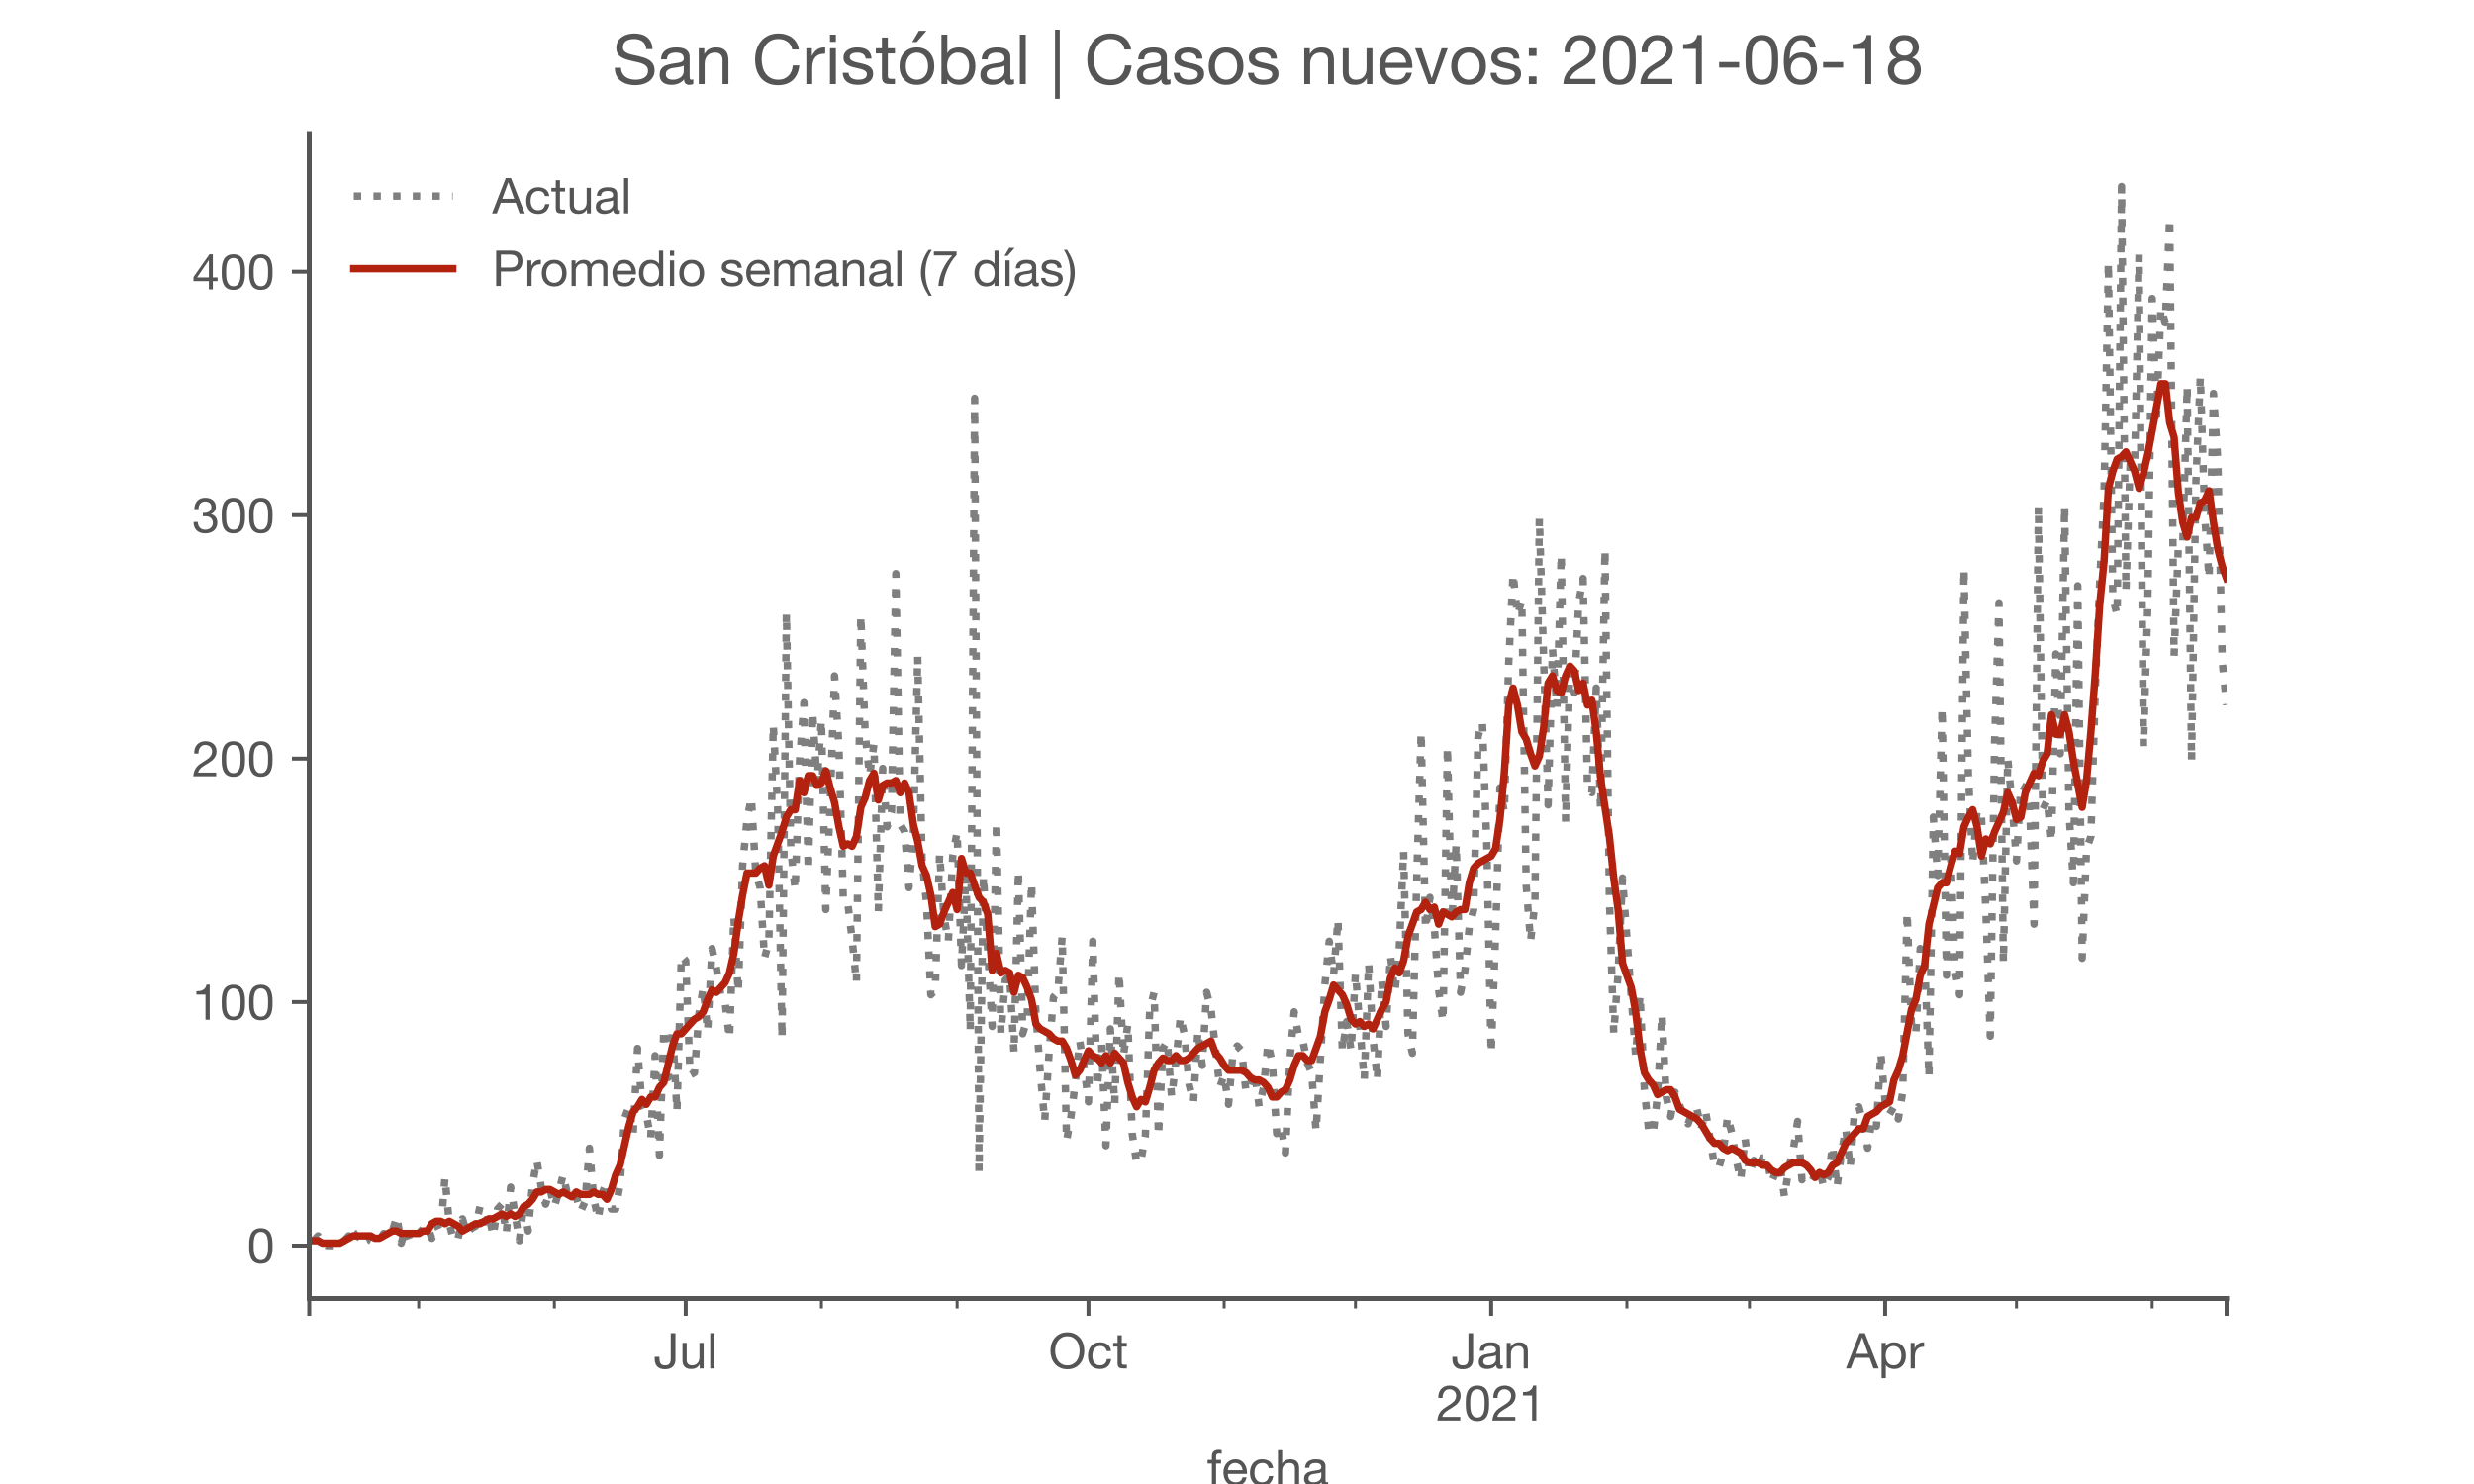 <?xml version="1.0" encoding="utf-8" standalone="no"?>
<!DOCTYPE svg PUBLIC "-//W3C//DTD SVG 1.1//EN"
  "http://www.w3.org/Graphics/SVG/1.1/DTD/svg11.dtd">
<!-- Created with matplotlib (https://matplotlib.org/) -->
<svg height="300pt" version="1.1" viewBox="0 0 500 300" width="500pt" xmlns="http://www.w3.org/2000/svg" xmlns:xlink="http://www.w3.org/1999/xlink">
 <defs>
  <style type="text/css">*{stroke-linecap:butt;stroke-linejoin:round;}</style>
 </defs>
 <g id="figure_1">
  <g id="patch_1">
   <path d="M 0 300 
L 500 300 
L 500 0 
L 0 0 
z
" style="fill:#ffffff;"/>
  </g>
  <g id="axes_1">
   <g id="patch_2">
    <path d="M 62.5 262.5 
L 450 262.5 
L 450 27 
L 62.5 27 
z
" style="fill:#ffffff;"/>
   </g>
   <g id="matplotlib.axis_1">
    <g id="xtick_1">
     <g id="line2d_1">
      <defs>
       <path d="M 0 0 
L 0 3.5 
" id="maa98dbeb9a" style="stroke:#555555;stroke-width:0.8;"/>
      </defs>
      <g>
       <use style="fill:#555555;stroke:#555555;stroke-width:0.8;" x="62.5" xlink:href="#maa98dbeb9a" y="262.5"/>
      </g>
     </g>
    </g>
    <g id="xtick_2">
     <g id="line2d_2">
      <g>
       <use style="fill:#555555;stroke:#555555;stroke-width:0.8;" x="138.584" xlink:href="#maa98dbeb9a" y="262.5"/>
      </g>
     </g>
     <g id="text_1">
      <!-- Jul -->
      <g style="fill:#555555;" transform="translate(132.099 276.641)scale(0.1 -0.1)">
       <defs>
        <path d="M 44.094 17.797 
L 44.094 71.406 
L 34.594 71.406 
L 34.594 19.203 
Q 34.594 13.297 32.141 9.797 
Q 29.703 6.297 23.203 6.297 
Q 19.703 6.297 17.453 7.344 
Q 15.203 8.406 13.953 10.297 
Q 12.703 12.203 12.203 14.797 
Q 11.703 17.406 11.703 20.5 
L 11.703 23.5 
L 2.203 23.5 
L 2.203 19.094 
Q 2.203 8.906 7.594 3.656 
Q 13 -1.594 23 -1.594 
Q 29 -1.594 33.047 0.047 
Q 37.094 1.703 39.547 4.453 
Q 42 7.203 43.047 10.703 
Q 44.094 14.203 44.094 17.797 
z
" id="HelveticaNeue-74"/>
        <path d="M 49.203 0 
L 49.203 51.703 
L 40.703 51.703 
L 40.703 22.5 
Q 40.703 19 39.75 16.047 
Q 38.797 13.094 36.891 10.891 
Q 35 8.703 32.141 7.5 
Q 29.297 6.297 25.406 6.297 
Q 20.5 6.297 17.703 9.094 
Q 14.906 11.906 14.906 16.703 
L 14.906 51.703 
L 6.406 51.703 
L 6.406 17.703 
Q 6.406 13.5 7.25 10.047 
Q 8.094 6.594 10.188 4.094 
Q 12.297 1.594 15.688 0.25 
Q 19.094 -1.094 24.203 -1.094 
Q 29.906 -1.094 34.094 1.156 
Q 38.297 3.406 41 8.203 
L 41.203 8.203 
L 41.203 0 
z
" id="HelveticaNeue-117"/>
        <path d="M 6.906 71.406 
L 6.906 0 
L 15.406 0 
L 15.406 71.406 
z
" id="HelveticaNeue-108"/>
       </defs>
       <use xlink:href="#HelveticaNeue-74"/>
       <use x="51.9" xlink:href="#HelveticaNeue-117"/>
       <use x="107.5" xlink:href="#HelveticaNeue-108"/>
      </g>
     </g>
    </g>
    <g id="xtick_3">
     <g id="line2d_3">
      <g>
       <use style="fill:#555555;stroke:#555555;stroke-width:0.8;" x="219.977" xlink:href="#maa98dbeb9a" y="262.5"/>
      </g>
     </g>
     <g id="text_2">
      <!-- Oct -->
      <g style="fill:#555555;" transform="translate(211.917 276.641)scale(0.1 -0.1)">
       <defs>
        <path d="M 13.297 35.703 
Q 13.297 41.094 14.688 46.344 
Q 16.094 51.594 19.094 55.797 
Q 22.094 60 26.797 62.547 
Q 31.5 65.094 38 65.094 
Q 44.5 65.094 49.203 62.547 
Q 53.906 60 56.906 55.797 
Q 59.906 51.594 61.297 46.344 
Q 62.703 41.094 62.703 35.703 
Q 62.703 30.297 61.297 25.047 
Q 59.906 19.797 56.906 15.594 
Q 53.906 11.406 49.203 8.844 
Q 44.5 6.297 38 6.297 
Q 31.5 6.297 26.797 8.844 
Q 22.094 11.406 19.094 15.594 
Q 16.094 19.797 14.688 25.047 
Q 13.297 30.297 13.297 35.703 
z
M 3.797 35.703 
Q 3.797 28.406 5.938 21.656 
Q 8.094 14.906 12.391 9.703 
Q 16.703 4.5 23.094 1.453 
Q 29.5 -1.594 38 -1.594 
Q 46.5 -1.594 52.891 1.453 
Q 59.297 4.5 63.594 9.703 
Q 67.906 14.906 70.047 21.656 
Q 72.203 28.406 72.203 35.703 
Q 72.203 43 70.047 49.75 
Q 67.906 56.5 63.594 61.703 
Q 59.297 66.906 52.891 70 
Q 46.5 73.094 38 73.094 
Q 29.5 73.094 23.094 70 
Q 16.703 66.906 12.391 61.703 
Q 8.094 56.5 5.938 49.75 
Q 3.797 43 3.797 35.703 
z
" id="HelveticaNeue-79"/>
        <path d="M 41.5 35.094 
L 50.297 35.094 
Q 49.797 39.703 47.891 43.047 
Q 46 46.406 43.047 48.594 
Q 40.094 50.797 36.25 51.844 
Q 32.406 52.906 28 52.906 
Q 21.906 52.906 17.297 50.75 
Q 12.703 48.594 9.641 44.844 
Q 6.594 41.094 5.094 36.047 
Q 3.594 31 3.594 25.203 
Q 3.594 19.406 5.141 14.547 
Q 6.703 9.703 9.75 6.203 
Q 12.797 2.703 17.344 0.797 
Q 21.906 -1.094 27.797 -1.094 
Q 37.703 -1.094 43.453 4.094 
Q 49.203 9.297 50.594 18.906 
L 41.906 18.906 
Q 41.094 12.906 37.547 9.594 
Q 34 6.297 27.703 6.297 
Q 23.703 6.297 20.797 7.891 
Q 17.906 9.5 16.094 12.141 
Q 14.297 14.797 13.438 18.188 
Q 12.594 21.594 12.594 25.203 
Q 12.594 29.094 13.391 32.75 
Q 14.203 36.406 16.047 39.203 
Q 17.906 42 21 43.703 
Q 24.094 45.406 28.703 45.406 
Q 34.094 45.406 37.297 42.703 
Q 40.5 40 41.5 35.094 
z
" id="HelveticaNeue-99"/>
        <path d="M 18.203 51.703 
L 18.203 67.203 
L 9.703 67.203 
L 9.703 51.703 
L 0.906 51.703 
L 0.906 44.203 
L 9.703 44.203 
L 9.703 11.297 
Q 9.703 7.703 10.391 5.5 
Q 11.094 3.297 12.547 2.094 
Q 14 0.906 16.344 0.453 
Q 18.703 0 22 0 
L 28.5 0 
L 28.5 7.5 
L 24.594 7.5 
Q 22.594 7.5 21.344 7.641 
Q 20.094 7.797 19.391 8.297 
Q 18.703 8.797 18.453 9.688 
Q 18.203 10.594 18.203 12.094 
L 18.203 44.203 
L 28.5 44.203 
L 28.5 51.703 
z
" id="HelveticaNeue-116"/>
       </defs>
       <use xlink:href="#HelveticaNeue-79"/>
       <use x="76" xlink:href="#HelveticaNeue-99"/>
       <use x="129.7" xlink:href="#HelveticaNeue-116"/>
      </g>
     </g>
    </g>
    <g id="xtick_4">
     <g id="line2d_4">
      <g>
       <use style="fill:#555555;stroke:#555555;stroke-width:0.8;" x="301.37" xlink:href="#maa98dbeb9a" y="262.5"/>
      </g>
     </g>
     <g id="text_3">
      <!-- Jan -->
      <g style="fill:#555555;" transform="translate(293.31 276.641)scale(0.1 -0.1)">
       <defs>
        <path d="M 52.203 0.203 
Q 50 -1.094 46.094 -1.094 
Q 42.797 -1.094 40.844 0.75 
Q 38.906 2.594 38.906 6.797 
Q 35.406 2.594 30.75 0.75 
Q 26.094 -1.094 20.703 -1.094 
Q 17.203 -1.094 14.047 -0.297 
Q 10.906 0.5 8.594 2.203 
Q 6.297 3.906 4.938 6.656 
Q 3.594 9.406 3.594 13.297 
Q 3.594 17.703 5.094 20.5 
Q 6.594 23.297 9.047 25.047 
Q 11.5 26.797 14.641 27.688 
Q 17.797 28.594 21.094 29.203 
Q 24.594 29.906 27.75 30.25 
Q 30.906 30.594 33.297 31.25 
Q 35.703 31.906 37.094 33.156 
Q 38.5 34.406 38.5 36.797 
Q 38.5 39.594 37.453 41.297 
Q 36.406 43 34.75 43.891 
Q 33.094 44.797 31.047 45.094 
Q 29 45.406 27 45.406 
Q 21.594 45.406 18 43.344 
Q 14.406 41.297 14.094 35.594 
L 5.594 35.594 
Q 5.797 40.406 7.594 43.703 
Q 9.406 47 12.406 49.047 
Q 15.406 51.094 19.25 52 
Q 23.094 52.906 27.5 52.906 
Q 31 52.906 34.453 52.406 
Q 37.906 51.906 40.703 50.344 
Q 43.5 48.797 45.203 46 
Q 46.906 43.203 46.906 38.703 
L 46.906 12.094 
Q 46.906 9.094 47.25 7.688 
Q 47.594 6.297 49.594 6.297 
Q 50.703 6.297 52.203 6.797 
z
M 38.406 26.703 
Q 36.797 25.5 34.188 24.953 
Q 31.594 24.406 28.75 24.047 
Q 25.906 23.703 23 23.25 
Q 20.094 22.797 17.797 21.797 
Q 15.5 20.797 14.047 18.938 
Q 12.594 17.094 12.594 13.906 
Q 12.594 11.797 13.438 10.344 
Q 14.297 8.906 15.641 8 
Q 17 7.094 18.797 6.688 
Q 20.594 6.297 22.594 6.297 
Q 26.797 6.297 29.797 7.438 
Q 32.797 8.594 34.688 10.344 
Q 36.594 12.094 37.5 14.141 
Q 38.406 16.203 38.406 18 
z
" id="HelveticaNeue-97"/>
        <path d="M 6.406 51.703 
L 6.406 0 
L 14.906 0 
L 14.906 29.203 
Q 14.906 32.703 15.844 35.641 
Q 16.797 38.594 18.688 40.797 
Q 20.594 43 23.438 44.203 
Q 26.297 45.406 30.203 45.406 
Q 35.094 45.406 37.891 42.594 
Q 40.703 39.797 40.703 35 
L 40.703 0 
L 49.203 0 
L 49.203 34 
Q 49.203 38.203 48.344 41.641 
Q 47.5 45.094 45.391 47.594 
Q 43.297 50.094 39.891 51.5 
Q 36.5 52.906 31.406 52.906 
Q 19.906 52.906 14.594 43.5 
L 14.406 43.5 
L 14.406 51.703 
z
" id="HelveticaNeue-110"/>
       </defs>
       <use xlink:href="#HelveticaNeue-74"/>
       <use x="51.9" xlink:href="#HelveticaNeue-97"/>
       <use x="105.6" xlink:href="#HelveticaNeue-110"/>
      </g>
      <!-- 2021 -->
      <g style="fill:#555555;" transform="translate(290.251 287.18)scale(0.1 -0.1)">
       <defs>
        <path d="M 4.406 45.797 
L 12.906 45.797 
Q 12.797 49 13.547 52.141 
Q 14.297 55.297 16 57.797 
Q 17.703 60.297 20.344 61.844 
Q 23 63.406 26.703 63.406 
Q 29.5 63.406 32 62.5 
Q 34.5 61.594 36.344 59.891 
Q 38.203 58.203 39.297 55.844 
Q 40.406 53.5 40.406 50.594 
Q 40.406 46.906 39.25 44.094 
Q 38.094 41.297 35.844 38.891 
Q 33.594 36.5 30.188 34.141 
Q 26.797 31.797 22.297 29 
Q 18.594 26.797 15.188 24.297 
Q 11.797 21.797 9.094 18.5 
Q 6.406 15.203 4.656 10.75 
Q 2.906 6.297 2.406 0 
L 48.703 0 
L 48.703 7.5 
L 12.297 7.5 
Q 12.906 10.797 14.844 13.344 
Q 16.797 15.906 19.547 18.094 
Q 22.297 20.297 25.594 22.25 
Q 28.906 24.203 32.203 26.203 
Q 35.5 28.297 38.594 30.594 
Q 41.703 32.906 44.094 35.75 
Q 46.5 38.594 47.953 42.188 
Q 49.406 45.797 49.406 50.5 
Q 49.406 55.5 47.656 59.297 
Q 45.906 63.094 42.906 65.641 
Q 39.906 68.203 35.844 69.547 
Q 31.797 70.906 27.203 70.906 
Q 21.594 70.906 17.188 69 
Q 12.797 67.094 9.844 63.75 
Q 6.906 60.406 5.5 55.797 
Q 4.094 51.203 4.406 45.797 
z
" id="HelveticaNeue-50"/>
        <path d="M 13.203 34.906 
Q 13.203 37.5 13.25 40.641 
Q 13.297 43.797 13.75 46.938 
Q 14.203 50.094 15.047 53.094 
Q 15.906 56.094 17.547 58.344 
Q 19.203 60.594 21.703 62 
Q 24.203 63.406 27.797 63.406 
Q 31.406 63.406 33.906 62 
Q 36.406 60.594 38.047 58.344 
Q 39.703 56.094 40.547 53.094 
Q 41.406 50.094 41.844 46.938 
Q 42.297 43.797 42.344 40.641 
Q 42.406 37.5 42.406 34.906 
Q 42.406 30.906 42.156 25.953 
Q 41.906 21 40.547 16.641 
Q 39.203 12.297 36.203 9.297 
Q 33.203 6.297 27.797 6.297 
Q 22.406 6.297 19.406 9.297 
Q 16.406 12.297 15.047 16.641 
Q 13.703 21 13.453 25.953 
Q 13.203 30.906 13.203 34.906 
z
M 4.203 34.797 
Q 4.203 30.906 4.391 26.703 
Q 4.594 22.5 5.391 18.5 
Q 6.203 14.5 7.703 10.953 
Q 9.203 7.406 11.797 4.703 
Q 14.406 2 18.344 0.453 
Q 22.297 -1.094 27.797 -1.094 
Q 33.406 -1.094 37.297 0.453 
Q 41.203 2 43.797 4.703 
Q 46.406 7.406 47.906 10.953 
Q 49.406 14.5 50.203 18.5 
Q 51 22.5 51.203 26.703 
Q 51.406 30.906 51.406 34.797 
Q 51.406 38.703 51.203 42.891 
Q 51 47.094 50.203 51.094 
Q 49.406 55.094 47.906 58.688 
Q 46.406 62.297 43.797 65 
Q 41.203 67.703 37.25 69.297 
Q 33.297 70.906 27.797 70.906 
Q 22.297 70.906 18.344 69.297 
Q 14.406 67.703 11.797 65 
Q 9.203 62.297 7.703 58.688 
Q 6.203 55.094 5.391 51.094 
Q 4.594 47.094 4.391 42.891 
Q 4.203 38.703 4.203 34.797 
z
" id="HelveticaNeue-48"/>
        <path d="M 35.594 0 
L 35.594 70.906 
L 29.094 70.906 
Q 28.406 66.906 26.5 64.297 
Q 24.594 61.703 21.844 60.203 
Q 19.094 58.703 15.688 58.141 
Q 12.297 57.594 8.703 57.594 
L 8.703 50.797 
L 27.094 50.797 
L 27.094 0 
z
" id="HelveticaNeue-49"/>
       </defs>
       <use xlink:href="#HelveticaNeue-50"/>
       <use x="55.6" xlink:href="#HelveticaNeue-48"/>
       <use x="111.2" xlink:href="#HelveticaNeue-50"/>
       <use x="166.8" xlink:href="#HelveticaNeue-49"/>
      </g>
     </g>
    </g>
    <g id="xtick_5">
     <g id="line2d_5">
      <g>
       <use style="fill:#555555;stroke:#555555;stroke-width:0.8;" x="380.993" xlink:href="#maa98dbeb9a" y="262.5"/>
      </g>
     </g>
     <g id="text_4">
      <!-- Apr -->
      <g style="fill:#555555;" transform="translate(373.124 276.641)scale(0.1 -0.1)">
       <defs>
        <path d="M 20.094 29.5 
L 32.203 62.797 
L 32.406 62.797 
L 44.297 29.5 
z
M 27.203 71.406 
L -0.594 0 
L 9.094 0 
L 17.094 21.5 
L 47.297 21.5 
L 55.094 0 
L 65.594 0 
L 37.703 71.406 
z
" id="HelveticaNeue-65"/>
        <path d="M 6.703 51.703 
L 6.703 -19.703 
L 15.203 -19.703 
L 15.203 6.906 
L 15.406 6.906 
Q 16.797 4.594 18.844 3.047 
Q 20.906 1.5 23.203 0.594 
Q 25.5 -0.297 27.844 -0.688 
Q 30.203 -1.094 32.094 -1.094 
Q 38 -1.094 42.453 1 
Q 46.906 3.094 49.844 6.75 
Q 52.797 10.406 54.25 15.297 
Q 55.703 20.203 55.703 25.703 
Q 55.703 31.203 54.203 36.094 
Q 52.703 41 49.75 44.75 
Q 46.797 48.5 42.344 50.703 
Q 37.906 52.906 31.906 52.906 
Q 26.5 52.906 22 50.953 
Q 17.5 49 15.406 44.703 
L 15.203 44.703 
L 15.203 51.703 
z
M 46.703 26.297 
Q 46.703 22.5 45.891 18.891 
Q 45.094 15.297 43.297 12.5 
Q 41.5 9.703 38.547 8 
Q 35.594 6.297 31.203 6.297 
Q 26.797 6.297 23.688 7.938 
Q 20.594 9.594 18.641 12.297 
Q 16.703 15 15.797 18.547 
Q 14.906 22.094 14.906 25.906 
Q 14.906 29.5 15.75 33 
Q 16.594 36.5 18.5 39.25 
Q 20.406 42 23.406 43.703 
Q 26.406 45.406 30.703 45.406 
Q 34.797 45.406 37.844 43.797 
Q 40.906 42.203 42.844 39.5 
Q 44.797 36.797 45.75 33.344 
Q 46.703 29.906 46.703 26.297 
z
" id="HelveticaNeue-112"/>
        <path d="M 6.094 51.703 
L 6.094 0 
L 14.594 0 
L 14.594 23 
Q 14.594 28 15.594 31.844 
Q 16.594 35.703 18.797 38.391 
Q 21 41.094 24.594 42.5 
Q 28.203 43.906 33.297 43.906 
L 33.297 52.906 
Q 26.406 53.094 21.906 50.094 
Q 17.406 47.094 14.297 40.797 
L 14.094 40.797 
L 14.094 51.703 
z
" id="HelveticaNeue-114"/>
       </defs>
       <use xlink:href="#HelveticaNeue-65"/>
       <use x="64.8" xlink:href="#HelveticaNeue-112"/>
       <use x="124.1" xlink:href="#HelveticaNeue-114"/>
      </g>
     </g>
    </g>
    <g id="xtick_6">
     <g id="line2d_6">
      <g>
       <use style="fill:#555555;stroke:#555555;stroke-width:0.8;" x="450" xlink:href="#maa98dbeb9a" y="262.5"/>
      </g>
     </g>
    </g>
    <g id="xtick_7">
     <g id="line2d_7">
      <defs>
       <path d="M 0 0 
L 0 2 
" id="mc200c87b10" style="stroke:#555555;stroke-width:0.6;"/>
      </defs>
      <g>
       <use style="fill:#555555;stroke:#555555;stroke-width:0.6;" x="84.618" xlink:href="#mc200c87b10" y="262.5"/>
      </g>
     </g>
    </g>
    <g id="xtick_8">
     <g id="line2d_8">
      <g>
       <use style="fill:#555555;stroke:#555555;stroke-width:0.6;" x="112.043" xlink:href="#mc200c87b10" y="262.5"/>
      </g>
     </g>
    </g>
    <g id="xtick_9">
     <g id="line2d_9">
      <g>
       <use style="fill:#555555;stroke:#555555;stroke-width:0.6;" x="166.01" xlink:href="#mc200c87b10" y="262.5"/>
      </g>
     </g>
    </g>
    <g id="xtick_10">
     <g id="line2d_10">
      <g>
       <use style="fill:#555555;stroke:#555555;stroke-width:0.6;" x="193.436" xlink:href="#mc200c87b10" y="262.5"/>
      </g>
     </g>
    </g>
    <g id="xtick_11">
     <g id="line2d_11">
      <g>
       <use style="fill:#555555;stroke:#555555;stroke-width:0.6;" x="247.403" xlink:href="#mc200c87b10" y="262.5"/>
      </g>
     </g>
    </g>
    <g id="xtick_12">
     <g id="line2d_12">
      <g>
       <use style="fill:#555555;stroke:#555555;stroke-width:0.6;" x="273.944" xlink:href="#mc200c87b10" y="262.5"/>
      </g>
     </g>
    </g>
    <g id="xtick_13">
     <g id="line2d_13">
      <g>
       <use style="fill:#555555;stroke:#555555;stroke-width:0.6;" x="328.796" xlink:href="#mc200c87b10" y="262.5"/>
      </g>
     </g>
    </g>
    <g id="xtick_14">
     <g id="line2d_14">
      <g>
       <use style="fill:#555555;stroke:#555555;stroke-width:0.6;" x="353.567" xlink:href="#mc200c87b10" y="262.5"/>
      </g>
     </g>
    </g>
    <g id="xtick_15">
     <g id="line2d_15">
      <g>
       <use style="fill:#555555;stroke:#555555;stroke-width:0.6;" x="407.534" xlink:href="#mc200c87b10" y="262.5"/>
      </g>
     </g>
    </g>
    <g id="xtick_16">
     <g id="line2d_16">
      <g>
       <use style="fill:#555555;stroke:#555555;stroke-width:0.6;" x="434.96" xlink:href="#mc200c87b10" y="262.5"/>
      </g>
     </g>
    </g>
    <g id="text_5">
     <!-- fecha -->
     <g style="fill:#555555;" transform="translate(243.935 300.291)scale(0.1 -0.1)">
      <defs>
       <path d="M 9.906 44.203 
L 9.906 0 
L 18.406 0 
L 18.406 44.203 
L 28.406 44.203 
L 28.406 51.703 
L 18.406 51.703 
L 18.406 58.906 
Q 18.406 62.297 20.094 63.5 
Q 21.797 64.703 24.906 64.703 
Q 26 64.703 27.297 64.547 
Q 28.594 64.406 29.703 64 
L 29.703 71.406 
Q 28.5 71.797 26.953 72 
Q 25.406 72.203 24.203 72.203 
Q 17.203 72.203 13.547 68.953 
Q 9.906 65.703 9.906 59.406 
L 9.906 51.703 
L 1.203 51.703 
L 1.203 44.203 
z
" id="HelveticaNeue-102"/>
       <path d="M 42.297 30.797 
L 12.594 30.797 
Q 12.797 33.797 13.891 36.438 
Q 15 39.094 16.891 41.094 
Q 18.797 43.094 21.438 44.25 
Q 24.094 45.406 27.406 45.406 
Q 30.594 45.406 33.25 44.25 
Q 35.906 43.094 37.844 41.141 
Q 39.797 39.203 40.938 36.5 
Q 42.094 33.797 42.297 30.797 
z
M 50.5 16.406 
L 42.094 16.406 
Q 41 11.297 37.547 8.797 
Q 34.094 6.297 28.703 6.297 
Q 24.5 6.297 21.391 7.688 
Q 18.297 9.094 16.297 11.438 
Q 14.297 13.797 13.391 16.844 
Q 12.5 19.906 12.594 23.297 
L 51.297 23.297 
Q 51.5 28 50.453 33.203 
Q 49.406 38.406 46.656 42.797 
Q 43.906 47.203 39.344 50.047 
Q 34.797 52.906 27.906 52.906 
Q 22.594 52.906 18.141 50.906 
Q 13.703 48.906 10.453 45.297 
Q 7.203 41.703 5.391 36.797 
Q 3.594 31.906 3.594 26 
Q 3.797 20.094 5.344 15.094 
Q 6.906 10.094 10 6.5 
Q 13.094 2.906 17.641 0.906 
Q 22.203 -1.094 28.406 -1.094 
Q 37.203 -1.094 43 3.297 
Q 48.797 7.703 50.5 16.406 
z
" id="HelveticaNeue-101"/>
       <path d="M 6.406 71.406 
L 6.406 0 
L 14.906 0 
L 14.906 29.203 
Q 14.906 32.703 15.844 35.641 
Q 16.797 38.594 18.688 40.797 
Q 20.594 43 23.438 44.203 
Q 26.297 45.406 30.203 45.406 
Q 35.094 45.406 37.891 42.594 
Q 40.703 39.797 40.703 35 
L 40.703 0 
L 49.203 0 
L 49.203 34 
Q 49.203 38.203 48.344 41.641 
Q 47.5 45.094 45.391 47.594 
Q 43.297 50.094 39.891 51.5 
Q 36.5 52.906 31.406 52.906 
Q 29.094 52.906 26.641 52.406 
Q 24.203 51.906 21.953 50.844 
Q 19.703 49.797 17.891 48.141 
Q 16.094 46.5 15.094 44.094 
L 14.906 44.094 
L 14.906 71.406 
z
" id="HelveticaNeue-104"/>
      </defs>
      <use xlink:href="#HelveticaNeue-102"/>
      <use x="29.6" xlink:href="#HelveticaNeue-101"/>
      <use x="83.3" xlink:href="#HelveticaNeue-99"/>
      <use x="137" xlink:href="#HelveticaNeue-104"/>
      <use x="192.6" xlink:href="#HelveticaNeue-97"/>
     </g>
    </g>
   </g>
   <g id="matplotlib.axis_2">
    <g id="ytick_1">
     <g id="line2d_17">
      <defs>
       <path d="M 0 0 
L -3.5 0 
" id="m908ccfd4e2" style="stroke:#555555;stroke-width:0.8;"/>
      </defs>
      <g>
       <use style="fill:#555555;stroke:#555555;stroke-width:0.8;" x="62.5" xlink:href="#m908ccfd4e2" y="251.795"/>
      </g>
     </g>
     <g id="text_6">
      <!-- 0 -->
      <g style="fill:#555555;" transform="translate(49.941 255.366)scale(0.1 -0.1)">
       <use xlink:href="#HelveticaNeue-48"/>
      </g>
     </g>
    </g>
    <g id="ytick_2">
     <g id="line2d_18">
      <g>
       <use style="fill:#555555;stroke:#555555;stroke-width:0.8;" x="62.5" xlink:href="#m908ccfd4e2" y="202.579"/>
      </g>
     </g>
     <g id="text_7">
      <!-- 100 -->
      <g style="fill:#555555;" transform="translate(38.822 206.149)scale(0.1 -0.1)">
       <use xlink:href="#HelveticaNeue-49"/>
       <use x="55.6" xlink:href="#HelveticaNeue-48"/>
       <use x="111.2" xlink:href="#HelveticaNeue-48"/>
      </g>
     </g>
    </g>
    <g id="ytick_3">
     <g id="line2d_19">
      <g>
       <use style="fill:#555555;stroke:#555555;stroke-width:0.8;" x="62.5" xlink:href="#m908ccfd4e2" y="153.363"/>
      </g>
     </g>
     <g id="text_8">
      <!-- 200 -->
      <g style="fill:#555555;" transform="translate(38.822 156.933)scale(0.1 -0.1)">
       <use xlink:href="#HelveticaNeue-50"/>
       <use x="55.6" xlink:href="#HelveticaNeue-48"/>
       <use x="111.2" xlink:href="#HelveticaNeue-48"/>
      </g>
     </g>
    </g>
    <g id="ytick_4">
     <g id="line2d_20">
      <g>
       <use style="fill:#555555;stroke:#555555;stroke-width:0.8;" x="62.5" xlink:href="#m908ccfd4e2" y="104.147"/>
      </g>
     </g>
     <g id="text_9">
      <!-- 300 -->
      <g style="fill:#555555;" transform="translate(38.822 107.717)scale(0.1 -0.1)">
       <defs>
        <path d="M 21.797 40.5 
L 21.797 33.297 
Q 24.203 33.594 26.906 33.594 
Q 30.094 33.594 32.844 32.75 
Q 35.594 31.906 37.594 30.156 
Q 39.594 28.406 40.797 25.844 
Q 42 23.297 42 20 
Q 42 16.797 40.75 14.25 
Q 39.5 11.703 37.391 9.953 
Q 35.297 8.203 32.5 7.25 
Q 29.703 6.297 26.594 6.297 
Q 19.297 6.297 15.5 10.641 
Q 11.703 15 11.5 21.906 
L 3 21.906 
Q 2.906 16.406 4.547 12.094 
Q 6.203 7.797 9.297 4.844 
Q 12.406 1.906 16.797 0.406 
Q 21.203 -1.094 26.594 -1.094 
Q 31.594 -1.094 36.047 0.25 
Q 40.5 1.594 43.797 4.297 
Q 47.094 7 49.047 11.047 
Q 51 15.094 51 20.406 
Q 51 26.797 47.844 31.5 
Q 44.703 36.203 38.203 37.594 
L 38.203 37.797 
Q 42.406 39.703 45.203 43.391 
Q 48 47.094 48 51.906 
Q 48 56.797 46.344 60.391 
Q 44.703 64 41.797 66.297 
Q 38.906 68.594 34.953 69.75 
Q 31 70.906 26.406 70.906 
Q 21.094 70.906 17.047 69.203 
Q 13 67.5 10.297 64.5 
Q 7.594 61.5 6.141 57.297 
Q 4.703 53.094 4.5 48 
L 13 48 
Q 13 51.094 13.797 53.891 
Q 14.594 56.703 16.25 58.797 
Q 17.906 60.906 20.453 62.156 
Q 23 63.406 26.406 63.406 
Q 31.797 63.406 35.391 60.547 
Q 39 57.703 39 52 
Q 39 49.203 37.891 47 
Q 36.797 44.797 34.938 43.344 
Q 33.094 41.906 30.641 41.156 
Q 28.203 40.406 25.5 40.406 
L 23.703 40.406 
Q 23.203 40.406 22.703 40.406 
Q 22.297 40.406 21.797 40.5 
z
" id="HelveticaNeue-51"/>
       </defs>
       <use xlink:href="#HelveticaNeue-51"/>
       <use x="55.6" xlink:href="#HelveticaNeue-48"/>
       <use x="111.2" xlink:href="#HelveticaNeue-48"/>
      </g>
     </g>
    </g>
    <g id="ytick_5">
     <g id="line2d_21">
      <g>
       <use style="fill:#555555;stroke:#555555;stroke-width:0.8;" x="62.5" xlink:href="#m908ccfd4e2" y="54.93"/>
      </g>
     </g>
     <g id="text_10">
      <!-- 400 -->
      <g style="fill:#555555;" transform="translate(38.822 58.501)scale(0.1 -0.1)">
       <defs>
        <path d="M 33.906 24.094 
L 10.094 24.094 
L 33.703 58.797 
L 33.906 58.797 
z
M 41.906 24.094 
L 41.906 70.906 
L 35.094 70.906 
L 2.797 24.797 
L 2.797 16.594 
L 33.906 16.594 
L 33.906 0 
L 41.906 0 
L 41.906 16.594 
L 51.5 16.594 
L 51.5 24.094 
z
" id="HelveticaNeue-52"/>
       </defs>
       <use xlink:href="#HelveticaNeue-52"/>
       <use x="55.6" xlink:href="#HelveticaNeue-48"/>
       <use x="111.2" xlink:href="#HelveticaNeue-48"/>
      </g>
     </g>
    </g>
   </g>
   <g id="line2d_22">
    <path clip-path="url(#pa5b8ca2583)" d="M 63.385 250.811 
L 64.269 249.827 
L 65.154 251.303 
L 66.039 251.795 
L 67.808 251.795 
L 68.693 250.811 
L 69.578 250.811 
L 70.462 249.827 
L 71.347 251.303 
L 72.232 249.335 
L 73.116 248.842 
L 74.001 248.842 
L 74.886 250.811 
L 75.771 251.303 
L 76.655 250.811 
L 77.54 249.335 
L 78.425 249.827 
L 79.309 248.842 
L 80.194 245.889 
L 81.079 251.303 
L 81.963 248.35 
L 82.848 250.811 
L 83.733 249.827 
L 84.618 249.335 
L 85.502 248.35 
L 86.387 247.858 
L 87.272 250.319 
L 88.156 247.366 
L 89.041 249.335 
L 89.926 238.015 
L 90.811 247.366 
L 91.695 250.811 
L 92.58 250.319 
L 93.465 246.382 
L 94.349 249.335 
L 95.234 248.35 
L 96.119 247.858 
L 97.003 243.921 
L 97.888 248.842 
L 98.773 245.397 
L 99.658 249.827 
L 100.542 244.413 
L 101.427 243.429 
L 102.312 249.335 
L 103.196 239.984 
L 104.966 250.811 
L 105.85 243.429 
L 106.735 248.842 
L 107.62 239.491 
L 108.505 234.57 
L 109.389 239.984 
L 110.274 243.429 
L 111.159 240.476 
L 112.043 243.921 
L 112.928 240.968 
L 113.813 237.523 
L 114.697 241.46 
L 115.582 242.444 
L 116.467 241.952 
L 117.352 244.905 
L 118.236 242.937 
L 119.121 232.109 
L 120.006 242.444 
L 120.89 246.382 
L 121.775 240.968 
L 122.66 238.999 
L 123.545 244.413 
L 124.429 244.413 
L 125.314 239.491 
L 126.199 226.203 
L 127.083 223.742 
L 127.968 229.156 
L 128.853 211.93 
L 129.737 223.25 
L 130.622 225.219 
L 131.507 230.14 
L 132.392 213.407 
L 133.276 233.585 
L 134.161 207.993 
L 135.046 217.836 
L 135.93 207.993 
L 136.815 224.726 
L 137.7 193.228 
L 138.584 194.212 
L 139.469 217.344 
L 140.354 216.852 
L 141.239 205.04 
L 142.123 199.626 
L 143.008 208.485 
L 143.893 191.752 
L 144.777 195.689 
L 145.662 201.103 
L 146.547 202.579 
L 147.432 209.962 
L 148.316 185.353 
L 149.201 200.611 
L 150.086 175.018 
L 150.97 165.667 
L 151.855 161.237 
L 152.74 176.495 
L 153.624 179.447 
L 154.509 193.72 
L 155.394 190.275 
L 156.279 146.473 
L 157.163 163.206 
L 158.048 209.962 
L 158.933 123.833 
L 159.817 171.573 
L 160.702 179.94 
L 161.587 153.855 
L 162.471 142.043 
L 163.356 176.002 
L 164.241 144.012 
L 165.126 158.284 
L 166.01 145.488 
L 166.895 183.877 
L 167.78 162.222 
L 168.664 136.629 
L 169.549 150.902 
L 170.434 181.908 
L 171.318 182.4 
L 172.203 189.783 
L 173.088 198.642 
L 173.973 124.325 
L 174.857 148.441 
L 175.742 156.808 
L 176.627 150.41 
L 177.511 184.369 
L 178.396 155.332 
L 179.281 167.143 
L 180.166 164.19 
L 181.05 115.958 
L 181.935 166.651 
L 182.82 168.128 
L 183.704 179.447 
L 184.589 169.112 
L 185.474 132.692 
L 186.358 174.034 
L 187.243 182.4 
L 188.128 201.103 
L 189.013 200.118 
L 189.897 172.557 
L 190.782 185.353 
L 191.667 190.275 
L 192.551 173.049 
L 193.436 168.128 
L 194.321 195.197 
L 195.205 176.987 
L 196.09 208.485 
L 196.975 80.523 
L 197.86 237.031 
L 198.744 176.987 
L 200.514 207.501 
L 201.398 166.159 
L 202.283 208.977 
L 203.168 198.15 
L 204.053 197.165 
L 204.937 212.915 
L 205.822 176.002 
L 206.707 208.977 
L 207.591 206.024 
L 208.476 178.463 
L 209.361 205.04 
L 210.245 216.852 
L 211.13 226.695 
L 212.015 212.915 
L 212.9 201.595 
L 213.784 200.611 
L 214.669 189.291 
L 215.554 230.632 
L 216.438 225.711 
L 217.323 218.821 
L 218.208 210.454 
L 219.092 215.868 
L 219.977 222.758 
L 220.862 190.275 
L 221.747 219.805 
L 222.631 210.946 
L 223.516 231.617 
L 224.401 207.993 
L 225.285 223.25 
L 226.17 196.673 
L 227.055 213.407 
L 227.939 207.009 
L 228.824 229.156 
L 229.709 235.062 
L 230.594 234.57 
L 231.478 229.648 
L 232.363 204.056 
L 233.248 200.611 
L 234.132 229.648 
L 235.017 211.93 
L 235.902 210.454 
L 236.787 221.774 
L 237.671 214.391 
L 238.556 205.532 
L 239.441 209.469 
L 240.325 219.313 
L 241.21 222.758 
L 242.095 208.485 
L 242.979 215.375 
L 243.864 200.611 
L 244.749 204.056 
L 246.518 219.805 
L 247.403 217.344 
L 248.288 223.25 
L 249.172 212.915 
L 250.057 211.438 
L 250.942 212.422 
L 251.826 220.789 
L 252.711 219.313 
L 253.596 216.852 
L 254.481 223.742 
L 255.365 219.805 
L 256.25 210.946 
L 257.135 214.883 
L 258.019 229.156 
L 258.904 227.679 
L 259.789 233.093 
L 260.674 214.391 
L 261.558 204.548 
L 262.443 209.469 
L 263.328 210.454 
L 264.212 214.883 
L 265.097 216.852 
L 265.982 228.664 
L 267.751 199.134 
L 268.636 190.275 
L 269.521 197.165 
L 270.405 185.846 
L 271.29 212.422 
L 272.175 206.516 
L 273.059 212.422 
L 273.944 196.673 
L 275.713 218.328 
L 276.598 194.705 
L 277.483 209.962 
L 278.368 218.328 
L 279.252 198.15 
L 280.137 207.501 
L 281.022 193.228 
L 281.906 200.611 
L 282.791 191.752 
L 283.676 172.065 
L 284.561 208.977 
L 285.445 212.915 
L 286.33 177.479 
L 287.215 147.949 
L 288.099 187.814 
L 288.984 181.416 
L 289.869 187.322 
L 290.753 200.118 
L 291.638 206.516 
L 292.523 150.902 
L 293.408 186.338 
L 294.292 170.589 
L 295.177 200.611 
L 296.062 196.181 
L 296.946 187.322 
L 297.831 183.877 
L 298.716 148.933 
L 299.6 145.98 
L 300.485 170.589 
L 301.37 212.915 
L 302.255 189.291 
L 303.139 159.269 
L 304.024 164.19 
L 304.909 134.168 
L 305.793 115.958 
L 306.678 124.325 
L 307.563 121.372 
L 308.447 178.955 
L 309.332 190.275 
L 310.217 182.4 
L 311.102 104.639 
L 312.871 162.714 
L 313.756 131.216 
L 314.64 143.027 
L 315.525 112.021 
L 316.41 166.159 
L 317.295 133.676 
L 318.179 140.074 
L 319.064 121.864 
L 319.949 116.943 
L 320.833 159.269 
L 321.718 160.253 
L 322.603 139.09 
L 323.487 163.698 
L 324.372 111.037 
L 325.257 181.416 
L 326.142 208.977 
L 327.026 196.673 
L 327.911 177.479 
L 330.565 213.407 
L 331.45 201.103 
L 332.334 220.297 
L 333.219 228.664 
L 334.104 229.156 
L 334.989 221.281 
L 335.873 205.04 
L 336.758 221.774 
L 337.643 225.711 
L 338.527 220.789 
L 340.297 225.711 
L 341.182 227.187 
L 342.066 224.726 
L 342.951 224.234 
L 343.836 228.172 
L 344.72 224.726 
L 346.49 235.554 
L 347.374 236.046 
L 348.259 233.093 
L 349.144 225.711 
L 350.029 229.156 
L 350.913 234.57 
L 351.798 238.507 
L 352.683 230.14 
L 353.567 237.031 
L 354.452 234.57 
L 355.337 236.046 
L 356.221 234.078 
L 357.106 234.078 
L 357.991 238.999 
L 358.876 237.031 
L 359.76 235.554 
L 360.645 241.952 
L 361.53 236.046 
L 362.414 232.601 
L 363.299 226.695 
L 364.184 238.507 
L 365.068 237.031 
L 366.838 238.015 
L 367.723 236.538 
L 368.607 239.984 
L 369.492 238.015 
L 370.377 231.617 
L 371.261 239.984 
L 372.146 233.093 
L 373.031 228.172 
L 373.916 236.046 
L 374.8 224.726 
L 375.685 223.742 
L 376.57 227.187 
L 377.454 232.109 
L 378.339 226.203 
L 379.224 227.679 
L 380.108 212.915 
L 380.993 222.758 
L 381.878 225.219 
L 382.763 223.742 
L 383.647 226.203 
L 384.532 220.789 
L 385.417 184.369 
L 386.301 207.009 
L 387.186 208.977 
L 388.071 191.752 
L 388.955 193.228 
L 389.84 217.836 
L 390.725 165.175 
L 391.61 176.987 
L 392.494 143.027 
L 393.379 197.165 
L 394.264 173.542 
L 395.148 196.181 
L 396.033 201.103 
L 396.918 114.974 
L 397.803 156.316 
L 398.687 174.526 
L 399.572 163.698 
L 400.457 165.175 
L 401.341 183.877 
L 402.226 209.469 
L 403.111 149.918 
L 403.995 121.864 
L 404.88 194.705 
L 405.765 153.363 
L 406.65 162.714 
L 407.534 174.034 
L 408.419 158.777 
L 409.304 159.269 
L 410.188 163.206 
L 411.073 186.83 
L 411.958 102.178 
L 412.842 163.698 
L 413.727 161.73 
L 414.612 170.096 
L 415.497 132.2 
L 416.381 152.379 
L 417.266 102.178 
L 418.151 164.19 
L 419.035 178.463 
L 419.92 118.419 
L 420.805 193.72 
L 421.689 171.573 
L 422.574 169.112 
L 423.459 139.582 
L 424.344 117.927 
L 425.228 99.717 
L 426.113 52.962 
L 426.998 120.88 
L 427.882 124.325 
L 428.767 37.705 
L 429.652 119.404 
L 430.537 92.827 
L 431.421 93.319 
L 432.306 51.485 
L 433.191 150.902 
L 434.075 122.357 
L 434.96 60.344 
L 435.845 83.968 
L 436.729 62.313 
L 437.614 65.266 
L 438.499 44.103 
L 439.384 132.692 
L 440.268 110.053 
L 441.153 109.56 
L 442.038 78.062 
L 442.922 153.855 
L 443.807 97.256 
L 444.692 76.093 
L 445.576 104.147 
L 446.461 116.943 
L 447.346 79.538 
L 448.231 93.319 
L 449.115 133.676 
L 450 142.535 
L 450 142.535 
" style="fill:none;stroke:#000000;stroke-dasharray:1.5,2.475;stroke-dashoffset:0;stroke-opacity:0.5;stroke-width:1.5;"/>
   </g>
   <g id="line2d_23">
    <path clip-path="url(#pa5b8ca2583)" d="M 62.5 250.811 
L 64.269 250.811 
L 65.154 251.303 
L 68.693 251.303 
L 71.347 249.827 
L 74.886 249.827 
L 75.771 250.319 
L 76.655 250.319 
L 79.309 248.842 
L 80.194 248.842 
L 81.079 249.335 
L 84.618 249.335 
L 85.502 248.842 
L 86.387 248.842 
L 87.272 247.366 
L 88.156 246.874 
L 89.041 246.874 
L 89.926 247.366 
L 90.811 246.874 
L 92.58 247.858 
L 93.465 248.842 
L 96.119 247.366 
L 97.003 247.366 
L 98.773 246.382 
L 99.658 246.382 
L 101.427 245.397 
L 102.312 245.889 
L 103.196 245.397 
L 104.081 245.889 
L 104.966 245.397 
L 105.85 243.921 
L 106.735 243.429 
L 107.62 242.444 
L 108.505 240.968 
L 109.389 240.968 
L 110.274 240.476 
L 111.159 240.476 
L 112.928 241.46 
L 113.813 240.968 
L 115.582 241.952 
L 116.467 240.968 
L 117.352 241.46 
L 119.121 241.46 
L 120.006 240.968 
L 120.89 241.46 
L 121.775 241.46 
L 122.66 242.444 
L 123.545 240.476 
L 124.429 237.523 
L 125.314 235.554 
L 127.083 227.679 
L 127.968 224.726 
L 128.853 223.742 
L 129.737 222.266 
L 130.622 223.25 
L 131.507 221.774 
L 132.392 221.774 
L 133.276 219.805 
L 134.161 218.821 
L 135.93 211.438 
L 136.815 208.977 
L 137.7 208.977 
L 140.354 206.024 
L 141.239 205.532 
L 142.123 204.548 
L 143.008 202.087 
L 143.893 200.118 
L 144.777 200.611 
L 146.547 198.642 
L 147.432 196.673 
L 148.316 192.736 
L 149.201 186.338 
L 150.086 180.924 
L 150.97 176.495 
L 152.74 176.495 
L 153.624 175.51 
L 154.509 175.018 
L 155.394 178.955 
L 156.279 173.049 
L 158.048 168.128 
L 158.933 165.175 
L 159.817 163.698 
L 160.702 163.698 
L 161.587 157.792 
L 162.471 160.253 
L 163.356 156.808 
L 164.241 156.808 
L 165.126 158.777 
L 166.01 158.284 
L 166.895 155.824 
L 167.78 159.269 
L 168.664 162.222 
L 169.549 167.143 
L 170.434 171.081 
L 171.318 170.589 
L 172.203 171.081 
L 173.088 169.112 
L 173.973 163.206 
L 174.857 161.237 
L 175.742 157.792 
L 176.627 156.316 
L 177.511 161.73 
L 178.396 158.777 
L 179.281 158.284 
L 180.166 158.284 
L 181.05 157.792 
L 181.935 160.253 
L 182.82 158.284 
L 183.704 160.253 
L 184.589 166.651 
L 185.474 170.096 
L 186.358 175.018 
L 187.243 176.987 
L 188.128 180.924 
L 189.013 187.322 
L 189.897 186.83 
L 190.782 184.369 
L 192.551 180.432 
L 193.436 183.877 
L 194.321 173.542 
L 195.205 176.495 
L 196.09 176.495 
L 197.86 181.416 
L 198.744 182.4 
L 199.629 184.861 
L 200.514 196.181 
L 201.398 192.736 
L 202.283 196.673 
L 203.168 196.181 
L 204.053 196.673 
L 204.937 200.611 
L 205.822 197.165 
L 206.707 197.658 
L 207.591 199.626 
L 208.476 202.087 
L 209.361 207.009 
L 210.245 207.993 
L 212.015 208.977 
L 212.9 209.962 
L 213.784 210.454 
L 214.669 210.454 
L 215.554 211.93 
L 216.438 214.391 
L 217.323 217.344 
L 218.208 216.36 
L 219.977 212.422 
L 220.862 213.407 
L 221.747 213.899 
L 222.631 214.883 
L 223.516 213.407 
L 224.401 214.883 
L 225.285 212.915 
L 227.055 214.883 
L 227.939 218.821 
L 228.824 221.774 
L 229.709 223.742 
L 230.594 222.266 
L 231.478 222.758 
L 232.363 219.805 
L 233.248 216.36 
L 234.132 214.883 
L 235.017 213.899 
L 235.902 214.391 
L 236.787 214.391 
L 237.671 213.407 
L 238.556 214.391 
L 239.441 214.391 
L 240.325 213.899 
L 242.095 211.93 
L 244.749 210.454 
L 245.634 212.915 
L 246.518 213.899 
L 247.403 215.375 
L 248.288 216.36 
L 250.942 216.36 
L 251.826 216.852 
L 252.711 217.836 
L 253.596 218.328 
L 254.481 218.328 
L 255.365 218.821 
L 256.25 219.805 
L 257.135 221.774 
L 258.019 221.774 
L 258.904 220.789 
L 259.789 220.297 
L 260.674 218.328 
L 261.558 215.375 
L 262.443 213.407 
L 263.328 213.407 
L 264.212 214.391 
L 265.097 214.391 
L 266.866 209.469 
L 267.751 204.548 
L 268.636 202.087 
L 269.521 199.134 
L 271.29 201.103 
L 272.175 203.071 
L 273.059 206.024 
L 273.944 207.009 
L 274.829 206.516 
L 275.713 207.501 
L 276.598 207.009 
L 277.483 207.993 
L 279.252 204.056 
L 280.137 202.579 
L 281.022 197.658 
L 281.906 195.689 
L 282.791 196.673 
L 283.676 194.212 
L 284.561 189.291 
L 286.33 184.369 
L 287.215 183.877 
L 288.099 182.4 
L 288.984 183.877 
L 289.869 183.385 
L 290.753 186.83 
L 291.638 184.369 
L 293.408 185.353 
L 294.292 184.369 
L 295.177 183.877 
L 296.062 183.877 
L 296.946 178.463 
L 297.831 175.51 
L 298.716 174.526 
L 301.37 173.049 
L 302.255 171.573 
L 303.139 165.667 
L 304.024 156.316 
L 304.909 142.535 
L 305.793 139.09 
L 306.678 142.535 
L 307.563 147.949 
L 308.447 149.426 
L 309.332 152.379 
L 310.217 154.839 
L 311.102 152.871 
L 311.986 146.965 
L 312.871 138.106 
L 313.756 136.629 
L 314.64 139.582 
L 315.525 140.074 
L 316.41 136.629 
L 317.295 134.661 
L 318.179 135.645 
L 319.064 139.582 
L 319.949 138.106 
L 320.833 142.535 
L 321.718 141.551 
L 322.603 147.949 
L 323.487 157.3 
L 325.257 169.112 
L 326.142 177.479 
L 327.026 183.877 
L 327.911 194.705 
L 329.68 199.626 
L 330.565 204.548 
L 331.45 211.93 
L 332.334 216.852 
L 333.219 218.328 
L 334.104 219.313 
L 334.989 221.281 
L 336.758 220.297 
L 337.643 220.297 
L 338.527 221.774 
L 339.412 224.234 
L 342.951 226.203 
L 343.836 227.187 
L 345.605 230.14 
L 346.49 231.125 
L 347.374 231.125 
L 348.259 232.109 
L 349.144 232.601 
L 350.029 232.109 
L 351.798 233.093 
L 352.683 234.57 
L 353.567 235.062 
L 355.337 235.062 
L 356.221 235.554 
L 357.106 235.554 
L 357.991 236.538 
L 358.876 237.031 
L 359.76 237.031 
L 360.645 236.046 
L 362.414 235.062 
L 364.184 235.062 
L 365.068 235.554 
L 365.953 236.538 
L 366.838 238.015 
L 367.723 237.031 
L 368.607 237.523 
L 369.492 237.031 
L 370.377 235.554 
L 371.261 235.062 
L 373.031 231.125 
L 375.685 228.172 
L 376.57 228.172 
L 377.454 225.711 
L 379.224 224.726 
L 380.108 223.742 
L 381.878 222.758 
L 382.763 218.328 
L 383.647 216.36 
L 384.532 213.407 
L 386.301 204.056 
L 387.186 202.087 
L 388.071 197.165 
L 388.955 195.197 
L 389.84 186.83 
L 391.61 179.447 
L 392.494 178.463 
L 393.379 178.463 
L 394.264 175.018 
L 395.148 172.065 
L 396.033 172.557 
L 396.918 167.143 
L 397.803 165.175 
L 398.687 163.698 
L 399.572 167.143 
L 400.457 173.049 
L 401.341 169.604 
L 402.226 170.589 
L 403.111 168.128 
L 404.88 164.19 
L 405.765 160.253 
L 406.65 162.222 
L 407.534 165.667 
L 408.419 165.175 
L 409.304 160.253 
L 411.073 156.316 
L 411.958 156.808 
L 412.842 153.855 
L 413.727 152.379 
L 414.612 144.504 
L 415.497 148.441 
L 416.381 148.441 
L 417.266 144.504 
L 418.151 147.949 
L 419.035 153.855 
L 420.805 163.206 
L 421.689 157.792 
L 422.574 147.949 
L 423.459 136.137 
L 424.344 122.357 
L 425.228 113.498 
L 426.113 98.733 
L 426.998 95.288 
L 427.882 92.827 
L 428.767 92.335 
L 429.652 91.35 
L 431.421 95.288 
L 432.306 98.733 
L 433.191 95.78 
L 434.075 91.842 
L 436.729 77.57 
L 437.614 77.57 
L 438.499 85.444 
L 439.384 88.397 
L 440.268 99.717 
L 441.153 105.623 
L 442.038 108.576 
L 442.922 104.639 
L 443.807 104.639 
L 444.692 101.686 
L 445.576 101.194 
L 446.461 99.225 
L 447.346 105.623 
L 448.231 111.037 
L 449.115 114.482 
L 450 116.943 
L 450 116.943 
" style="fill:none;stroke:#b3220f;stroke-linecap:square;stroke-width:1.5;"/>
   </g>
   <g id="patch_3">
    <path d="M 62.5 262.5 
L 62.5 27 
" style="fill:none;stroke:#555555;stroke-linecap:square;stroke-linejoin:miter;"/>
   </g>
   <g id="patch_4">
    <path d="M 62.5 262.5 
L 450 262.5 
" style="fill:none;stroke:#555555;stroke-linecap:square;stroke-linejoin:miter;"/>
   </g>
   <g id="text_11">
    <!-- San Cristóbal | Casos nuevos: 2021-06-18 -->
    <g style="fill:#555555;" transform="translate(123.736 17)scale(0.14 -0.14)">
     <defs>
      <path d="M 49.094 50.5 
L 58.094 50.5 
Q 57.906 56.406 55.844 60.656 
Q 53.797 64.906 50.25 67.703 
Q 46.703 70.5 42 71.797 
Q 37.297 73.094 31.797 73.094 
Q 26.906 73.094 22.25 71.844 
Q 17.594 70.594 13.938 68.047 
Q 10.297 65.5 8.094 61.547 
Q 5.906 57.594 5.906 52.203 
Q 5.906 47.297 7.844 44.047 
Q 9.797 40.797 13.047 38.75 
Q 16.297 36.703 20.391 35.453 
Q 24.5 34.203 28.75 33.25 
Q 33 32.297 37.094 31.391 
Q 41.203 30.5 44.453 29.047 
Q 47.703 27.594 49.641 25.297 
Q 51.594 23 51.594 19.297 
Q 51.594 15.406 50 12.906 
Q 48.406 10.406 45.797 8.953 
Q 43.203 7.5 39.953 6.891 
Q 36.703 6.297 33.5 6.297 
Q 29.5 6.297 25.703 7.297 
Q 21.906 8.297 19.047 10.391 
Q 16.203 12.5 14.453 15.75 
Q 12.703 19 12.703 23.5 
L 3.703 23.5 
Q 3.703 17 6.047 12.25 
Q 8.406 7.5 12.453 4.453 
Q 16.5 1.406 21.844 -0.094 
Q 27.203 -1.594 33.203 -1.594 
Q 38.094 -1.594 43.047 -0.438 
Q 48 0.703 52 3.25 
Q 56 5.797 58.547 9.844 
Q 61.094 13.906 61.094 19.594 
Q 61.094 24.906 59.141 28.406 
Q 57.203 31.906 53.953 34.203 
Q 50.703 36.5 46.594 37.844 
Q 42.5 39.203 38.25 40.203 
Q 34 41.203 29.891 42.047 
Q 25.797 42.906 22.547 44.203 
Q 19.297 45.5 17.344 47.547 
Q 15.406 49.594 15.406 52.906 
Q 15.406 56.406 16.75 58.75 
Q 18.094 61.094 20.344 62.5 
Q 22.594 63.906 25.5 64.5 
Q 28.406 65.094 31.406 65.094 
Q 38.797 65.094 43.547 61.641 
Q 48.297 58.203 49.094 50.5 
z
" id="HelveticaNeue-83"/>
      <path id="HelveticaNeue-32"/>
      <path d="M 58 49.906 
L 67.5 49.906 
Q 66.703 55.594 64.094 59.938 
Q 61.5 64.297 57.594 67.188 
Q 53.703 70.094 48.703 71.594 
Q 43.703 73.094 38.094 73.094 
Q 29.906 73.094 23.547 70.141 
Q 17.203 67.203 12.953 62.094 
Q 8.703 57 6.5 50.141 
Q 4.297 43.297 4.297 35.5 
Q 4.297 27.703 6.344 20.891 
Q 8.406 14.094 12.5 9.094 
Q 16.594 4.094 22.797 1.25 
Q 29 -1.594 37.297 -1.594 
Q 51 -1.594 58.891 5.906 
Q 66.797 13.406 68.203 26.906 
L 58.703 26.906 
Q 58.406 22.5 56.906 18.703 
Q 55.406 14.906 52.75 12.156 
Q 50.094 9.406 46.438 7.844 
Q 42.797 6.297 38.094 6.297 
Q 31.703 6.297 27.094 8.688 
Q 22.5 11.094 19.547 15.141 
Q 16.594 19.203 15.188 24.641 
Q 13.797 30.094 13.797 36.203 
Q 13.797 41.797 15.188 47 
Q 16.594 52.203 19.547 56.25 
Q 22.5 60.297 27.047 62.688 
Q 31.594 65.094 38 65.094 
Q 45.5 65.094 50.953 61.297 
Q 56.406 57.5 58 49.906 
z
" id="HelveticaNeue-67"/>
      <path d="M 15.406 61 
L 15.406 71.406 
L 6.906 71.406 
L 6.906 61 
z
M 6.906 51.703 
L 6.906 0 
L 15.406 0 
L 15.406 51.703 
z
" id="HelveticaNeue-105"/>
      <path d="M 11.594 16.297 
L 3.094 16.297 
Q 3.297 11.5 5.094 8.141 
Q 6.906 4.797 9.906 2.75 
Q 12.906 0.703 16.797 -0.188 
Q 20.703 -1.094 25 -1.094 
Q 28.906 -1.094 32.844 -0.344 
Q 36.797 0.406 39.938 2.297 
Q 43.094 4.203 45.047 7.297 
Q 47 10.406 47 15.094 
Q 47 18.797 45.547 21.297 
Q 44.094 23.797 41.75 25.438 
Q 39.406 27.094 36.344 28.094 
Q 33.297 29.094 30.094 29.797 
Q 27.094 30.5 24.094 31.141 
Q 21.094 31.797 18.688 32.75 
Q 16.297 33.703 14.75 35.141 
Q 13.203 36.594 13.203 38.797 
Q 13.203 40.797 14.203 42.047 
Q 15.203 43.297 16.797 44.047 
Q 18.406 44.797 20.344 45.094 
Q 22.297 45.406 24.203 45.406 
Q 26.297 45.406 28.344 44.953 
Q 30.406 44.5 32.094 43.5 
Q 33.797 42.5 34.891 40.844 
Q 36 39.203 36.203 36.703 
L 44.703 36.703 
Q 44.406 41.406 42.703 44.547 
Q 41 47.703 38.141 49.547 
Q 35.297 51.406 31.594 52.156 
Q 27.906 52.906 23.5 52.906 
Q 20.094 52.906 16.641 52.047 
Q 13.203 51.203 10.453 49.453 
Q 7.703 47.703 5.953 44.891 
Q 4.203 42.094 4.203 38.203 
Q 4.203 33.203 6.703 30.391 
Q 9.203 27.594 12.953 26.047 
Q 16.703 24.5 21.094 23.641 
Q 25.5 22.797 29.25 21.75 
Q 33 20.703 35.5 19 
Q 38 17.297 38 14 
Q 38 11.594 36.797 10.047 
Q 35.594 8.5 33.75 7.703 
Q 31.906 6.906 29.703 6.594 
Q 27.5 6.297 25.5 6.297 
Q 22.906 6.297 20.453 6.797 
Q 18 7.297 16.047 8.438 
Q 14.094 9.594 12.891 11.547 
Q 11.703 13.5 11.594 16.297 
z
" id="HelveticaNeue-115"/>
      <path d="M 12.594 25.797 
Q 12.594 30.5 13.844 34.141 
Q 15.094 37.797 17.297 40.297 
Q 19.5 42.797 22.453 44.094 
Q 25.406 45.406 28.703 45.406 
Q 32 45.406 34.953 44.094 
Q 37.906 42.797 40.094 40.297 
Q 42.297 37.797 43.547 34.141 
Q 44.797 30.5 44.797 25.797 
Q 44.797 21.094 43.547 17.438 
Q 42.297 13.797 40.094 11.344 
Q 37.906 8.906 34.953 7.594 
Q 32 6.297 28.703 6.297 
Q 25.406 6.297 22.453 7.594 
Q 19.5 8.906 17.297 11.344 
Q 15.094 13.797 13.844 17.438 
Q 12.594 21.094 12.594 25.797 
z
M 3.594 25.797 
Q 3.594 20.094 5.188 15.188 
Q 6.797 10.297 10 6.641 
Q 13.203 3 17.891 0.953 
Q 22.594 -1.094 28.703 -1.094 
Q 34.906 -1.094 39.547 0.953 
Q 44.203 3 47.391 6.641 
Q 50.594 10.297 52.188 15.188 
Q 53.797 20.094 53.797 25.797 
Q 53.797 31.5 52.188 36.453 
Q 50.594 41.406 47.391 45.047 
Q 44.203 48.703 39.547 50.797 
Q 34.906 52.906 28.703 52.906 
Q 22.594 52.906 17.891 50.797 
Q 13.203 48.703 10 45.047 
Q 6.797 41.406 5.188 36.453 
Q 3.594 31.5 3.594 25.797 
z
M 42.5 77 
L 28.406 60.797 
L 22 60.797 
L 31.594 77 
z
" id="HelveticaNeue-243"/>
      <path d="M 6.703 71.406 
L 6.703 0 
L 15.203 0 
L 15.203 6.906 
L 15.406 6.906 
Q 16.797 4.594 18.844 3.047 
Q 20.906 1.5 23.203 0.594 
Q 25.5 -0.297 27.844 -0.688 
Q 30.203 -1.094 32.094 -1.094 
Q 38 -1.094 42.453 1 
Q 46.906 3.094 49.844 6.75 
Q 52.797 10.406 54.25 15.297 
Q 55.703 20.203 55.703 25.703 
Q 55.703 31.203 54.203 36.094 
Q 52.703 41 49.75 44.75 
Q 46.797 48.5 42.344 50.703 
Q 37.906 52.906 31.906 52.906 
Q 26.5 52.906 22 50.953 
Q 17.5 49 15.406 44.703 
L 15.203 44.703 
L 15.203 71.406 
z
M 46.703 26.297 
Q 46.703 22.5 45.891 18.891 
Q 45.094 15.297 43.297 12.5 
Q 41.5 9.703 38.547 8 
Q 35.594 6.297 31.203 6.297 
Q 26.797 6.297 23.688 7.938 
Q 20.594 9.594 18.641 12.297 
Q 16.703 15 15.797 18.547 
Q 14.906 22.094 14.906 25.906 
Q 14.906 29.5 15.75 33 
Q 16.594 36.5 18.5 39.25 
Q 20.406 42 23.406 43.703 
Q 26.406 45.406 30.703 45.406 
Q 34.797 45.406 37.844 43.797 
Q 40.906 42.203 42.844 39.5 
Q 44.797 36.797 45.75 33.344 
Q 46.703 29.906 46.703 26.297 
z
" id="HelveticaNeue-98"/>
      <path d="M 7.703 78.594 
L 7.703 -21.297 
L 14.5 -21.297 
L 14.5 78.594 
z
" id="HelveticaNeue-124"/>
      <path d="M 12.594 25.797 
Q 12.594 30.5 13.844 34.141 
Q 15.094 37.797 17.297 40.297 
Q 19.5 42.797 22.453 44.094 
Q 25.406 45.406 28.703 45.406 
Q 32 45.406 34.953 44.094 
Q 37.906 42.797 40.094 40.297 
Q 42.297 37.797 43.547 34.141 
Q 44.797 30.5 44.797 25.797 
Q 44.797 21.094 43.547 17.438 
Q 42.297 13.797 40.094 11.344 
Q 37.906 8.906 34.953 7.594 
Q 32 6.297 28.703 6.297 
Q 25.406 6.297 22.453 7.594 
Q 19.5 8.906 17.297 11.344 
Q 15.094 13.797 13.844 17.438 
Q 12.594 21.094 12.594 25.797 
z
M 3.594 25.797 
Q 3.594 20.094 5.188 15.188 
Q 6.797 10.297 10 6.641 
Q 13.203 3 17.891 0.953 
Q 22.594 -1.094 28.703 -1.094 
Q 34.906 -1.094 39.547 0.953 
Q 44.203 3 47.391 6.641 
Q 50.594 10.297 52.188 15.188 
Q 53.797 20.094 53.797 25.797 
Q 53.797 31.5 52.188 36.453 
Q 50.594 41.406 47.391 45.047 
Q 44.203 48.703 39.547 50.797 
Q 34.906 52.906 28.703 52.906 
Q 22.594 52.906 17.891 50.797 
Q 13.203 48.703 10 45.047 
Q 6.797 41.406 5.188 36.453 
Q 3.594 31.5 3.594 25.797 
z
" id="HelveticaNeue-111"/>
      <path d="M 29.703 0 
L 48.594 51.703 
L 39.703 51.703 
L 25.594 8.594 
L 25.406 8.594 
L 10.906 51.703 
L 1.406 51.703 
L 20.594 0 
z
" id="HelveticaNeue-118"/>
      <path d="M 19.406 40.594 
L 19.406 51.703 
L 8.297 51.703 
L 8.297 40.594 
z
M 8.297 11.094 
L 8.297 0 
L 19.406 0 
L 19.406 11.094 
z
" id="HelveticaNeue-58"/>
      <path d="M 5 31.797 
L 5 23.797 
L 33.906 23.797 
L 33.906 31.797 
z
" id="HelveticaNeue-45"/>
      <path d="M 41.406 52.797 
L 49.906 52.797 
Q 49.094 61.594 43.891 66.25 
Q 38.703 70.906 29.906 70.906 
Q 22.297 70.906 17.297 67.703 
Q 12.297 64.5 9.297 59.203 
Q 6.297 53.906 5.047 47.047 
Q 3.797 40.203 3.797 32.906 
Q 3.797 27.297 4.641 21.297 
Q 5.5 15.297 8.094 10.297 
Q 10.703 5.297 15.5 2.094 
Q 20.297 -1.094 28.203 -1.094 
Q 34.906 -1.094 39.453 1.156 
Q 44 3.406 46.75 6.844 
Q 49.5 10.297 50.703 14.5 
Q 51.906 18.703 51.906 22.594 
Q 51.906 27.5 50.406 31.703 
Q 48.906 35.906 46.156 39 
Q 43.406 42.094 39.344 43.844 
Q 35.297 45.594 30.203 45.594 
Q 24.406 45.594 19.953 43.391 
Q 15.5 41.203 12.5 36.297 
L 12.297 36.5 
Q 12.406 40.594 13.094 45.297 
Q 13.797 50 15.641 54.047 
Q 17.5 58.094 20.797 60.75 
Q 24.094 63.406 29.5 63.406 
Q 34.594 63.406 37.688 60.5 
Q 40.797 57.594 41.406 52.797 
z
M 28.594 38.094 
Q 32.203 38.094 34.891 36.797 
Q 37.594 35.5 39.391 33.344 
Q 41.203 31.203 42.047 28.25 
Q 42.906 25.297 42.906 22 
Q 42.906 18.906 41.953 16.047 
Q 41 13.203 39.203 11 
Q 37.406 8.797 34.75 7.547 
Q 32.094 6.297 28.594 6.297 
Q 25.094 6.297 22.344 7.547 
Q 19.594 8.797 17.75 10.891 
Q 15.906 13 14.906 15.891 
Q 13.906 18.797 13.906 22.094 
Q 13.906 25.406 14.844 28.344 
Q 15.797 31.297 17.688 33.438 
Q 19.594 35.594 22.297 36.844 
Q 25 38.094 28.594 38.094 
z
" id="HelveticaNeue-54"/>
      <path d="M 15.5 52.5 
Q 15.5 55.203 16.5 57.203 
Q 17.5 59.203 19.141 60.594 
Q 20.797 62 23.094 62.703 
Q 25.406 63.406 27.906 63.406 
Q 33.094 63.406 36.438 60.656 
Q 39.797 57.906 39.797 52.5 
Q 39.797 47.094 36.5 44.094 
Q 33.203 41.094 28.094 41.094 
Q 25.5 41.094 23.203 41.797 
Q 20.906 42.5 19.203 43.891 
Q 17.5 45.297 16.5 47.438 
Q 15.5 49.594 15.5 52.5 
z
M 6.5 52.797 
Q 6.5 48 9.203 43.953 
Q 11.906 39.906 16.406 38.094 
Q 10.406 36 7.203 31.344 
Q 4 26.703 4 20.406 
Q 4 15 5.844 10.953 
Q 7.703 6.906 10.953 4.203 
Q 14.203 1.5 18.594 0.203 
Q 23 -1.094 28.094 -1.094 
Q 33 -1.094 37.297 0.297 
Q 41.594 1.703 44.75 4.453 
Q 47.906 7.203 49.75 11.203 
Q 51.594 15.203 51.594 20.406 
Q 51.594 27 48.5 31.547 
Q 45.406 36.094 39 38.094 
Q 43.5 40.094 46.141 44.047 
Q 48.797 48 48.797 52.797 
Q 48.797 56.203 47.594 59.453 
Q 46.406 62.703 43.844 65.25 
Q 41.297 67.797 37.188 69.344 
Q 33.094 70.906 27.297 70.906 
Q 23.203 70.906 19.453 69.703 
Q 15.703 68.5 12.797 66.203 
Q 9.906 63.906 8.203 60.547 
Q 6.5 57.203 6.5 52.797 
z
M 13 20 
Q 13 23.094 14.141 25.594 
Q 15.297 28.094 17.344 29.891 
Q 19.406 31.703 22.156 32.641 
Q 24.906 33.594 28 33.594 
Q 31 33.594 33.641 32.547 
Q 36.297 31.5 38.297 29.703 
Q 40.297 27.906 41.438 25.453 
Q 42.594 23 42.594 20.094 
Q 42.594 17.094 41.547 14.594 
Q 40.5 12.094 38.547 10.25 
Q 36.594 8.406 33.938 7.344 
Q 31.297 6.297 28.094 6.297 
Q 21.5 6.297 17.25 9.938 
Q 13 13.594 13 20 
z
" id="HelveticaNeue-56"/>
     </defs>
     <use xlink:href="#HelveticaNeue-83"/>
     <use x="64.8" xlink:href="#HelveticaNeue-97"/>
     <use x="118.5" xlink:href="#HelveticaNeue-110"/>
     <use x="174.1" xlink:href="#HelveticaNeue-32"/>
     <use x="201.9" xlink:href="#HelveticaNeue-67"/>
     <use x="274.1" xlink:href="#HelveticaNeue-114"/>
     <use x="307.4" xlink:href="#HelveticaNeue-105"/>
     <use x="329.6" xlink:href="#HelveticaNeue-115"/>
     <use x="379.6" xlink:href="#HelveticaNeue-116"/>
     <use x="411.1" xlink:href="#HelveticaNeue-243"/>
     <use x="468.5" xlink:href="#HelveticaNeue-98"/>
     <use x="527.8" xlink:href="#HelveticaNeue-97"/>
     <use x="581.5" xlink:href="#HelveticaNeue-108"/>
     <use x="603.7" xlink:href="#HelveticaNeue-32"/>
     <use x="631.5" xlink:href="#HelveticaNeue-124"/>
     <use x="653.7" xlink:href="#HelveticaNeue-32"/>
     <use x="681.5" xlink:href="#HelveticaNeue-67"/>
     <use x="753.7" xlink:href="#HelveticaNeue-97"/>
     <use x="807.4" xlink:href="#HelveticaNeue-115"/>
     <use x="857.4" xlink:href="#HelveticaNeue-111"/>
     <use x="914.8" xlink:href="#HelveticaNeue-115"/>
     <use x="964.8" xlink:href="#HelveticaNeue-32"/>
     <use x="992.6" xlink:href="#HelveticaNeue-110"/>
     <use x="1048.2" xlink:href="#HelveticaNeue-117"/>
     <use x="1103.8" xlink:href="#HelveticaNeue-101"/>
     <use x="1157.5" xlink:href="#HelveticaNeue-118"/>
     <use x="1207.5" xlink:href="#HelveticaNeue-111"/>
     <use x="1264.9" xlink:href="#HelveticaNeue-115"/>
     <use x="1314.9" xlink:href="#HelveticaNeue-58"/>
     <use x="1342.7" xlink:href="#HelveticaNeue-32"/>
     <use x="1370.5" xlink:href="#HelveticaNeue-50"/>
     <use x="1426.1" xlink:href="#HelveticaNeue-48"/>
     <use x="1481.7" xlink:href="#HelveticaNeue-50"/>
     <use x="1537.3" xlink:href="#HelveticaNeue-49"/>
     <use x="1592.9" xlink:href="#HelveticaNeue-45"/>
     <use x="1631.8" xlink:href="#HelveticaNeue-48"/>
     <use x="1687.4" xlink:href="#HelveticaNeue-54"/>
     <use x="1743" xlink:href="#HelveticaNeue-45"/>
     <use x="1781.9" xlink:href="#HelveticaNeue-49"/>
     <use x="1837.5" xlink:href="#HelveticaNeue-56"/>
    </g>
   </g>
   <g id="legend_1">
    <g id="line2d_24">
     <path d="M 71.5 39.641 
L 91.5 39.641 
" style="fill:none;stroke:#000000;stroke-dasharray:1.5,2.475;stroke-dashoffset:0;stroke-opacity:0.5;stroke-width:1.5;"/>
    </g>
    <g id="line2d_25"/>
    <g id="text_12">
     <!-- Actual -->
     <g style="fill:#555555;" transform="translate(99.5 43.141)scale(0.1 -0.1)">
      <use xlink:href="#HelveticaNeue-65"/>
      <use x="64.8" xlink:href="#HelveticaNeue-99"/>
      <use x="118.5" xlink:href="#HelveticaNeue-116"/>
      <use x="150" xlink:href="#HelveticaNeue-117"/>
      <use x="205.6" xlink:href="#HelveticaNeue-97"/>
      <use x="259.3" xlink:href="#HelveticaNeue-108"/>
     </g>
    </g>
    <g id="line2d_26">
     <path d="M 71.5 54.311 
L 91.5 54.311 
" style="fill:none;stroke:#b3220f;stroke-linecap:square;stroke-width:1.5;"/>
    </g>
    <g id="line2d_27"/>
    <g id="text_13">
     <!-- Promedio semanal (7 días)  -->
     <g style="fill:#555555;" transform="translate(99.5 57.811)scale(0.1 -0.1)">
      <defs>
       <path d="M 17.297 37.203 
L 17.297 63.406 
L 35.906 63.406 
Q 44 63.406 47.75 60.047 
Q 51.5 56.703 51.5 50.297 
Q 51.5 43.906 47.75 40.5 
Q 44 37.094 35.906 37.203 
z
M 7.797 71.406 
L 7.797 0 
L 17.297 0 
L 17.297 29.203 
L 39.094 29.203 
Q 49.906 29.094 55.453 34.688 
Q 61 40.297 61 50.297 
Q 61 60.297 55.453 65.844 
Q 49.906 71.406 39.094 71.406 
z
" id="HelveticaNeue-80"/>
       <path d="M 6.406 51.703 
L 6.406 0 
L 14.906 0 
L 14.906 32.203 
Q 14.906 33.703 15.656 35.953 
Q 16.406 38.203 18.047 40.297 
Q 19.703 42.406 22.344 43.906 
Q 25 45.406 28.703 45.406 
Q 31.594 45.406 33.438 44.547 
Q 35.297 43.703 36.391 42.141 
Q 37.5 40.594 37.953 38.5 
Q 38.406 36.406 38.406 33.906 
L 38.406 0 
L 46.906 0 
L 46.906 32.203 
Q 46.906 38.203 50.5 41.797 
Q 54.094 45.406 60.406 45.406 
Q 63.5 45.406 65.453 44.5 
Q 67.406 43.594 68.5 42.047 
Q 69.594 40.5 70 38.391 
Q 70.406 36.297 70.406 33.906 
L 70.406 0 
L 78.906 0 
L 78.906 37.906 
Q 78.906 41.906 77.656 44.75 
Q 76.406 47.594 74.156 49.391 
Q 71.906 51.203 68.75 52.047 
Q 65.594 52.906 61.703 52.906 
Q 56.594 52.906 52.344 50.594 
Q 48.094 48.297 45.5 44.094 
Q 43.906 48.906 40 50.906 
Q 36.094 52.906 31.297 52.906 
Q 20.406 52.906 14.594 44.094 
L 14.406 44.094 
L 14.406 51.703 
z
" id="HelveticaNeue-109"/>
       <path d="M 12.594 25.406 
Q 12.594 29.203 13.391 32.797 
Q 14.203 36.406 16 39.203 
Q 17.797 42 20.797 43.703 
Q 23.797 45.406 28.094 45.406 
Q 32.5 45.406 35.594 43.75 
Q 38.703 42.094 40.641 39.391 
Q 42.594 36.703 43.5 33.141 
Q 44.406 29.594 44.406 25.797 
Q 44.406 22.203 43.547 18.703 
Q 42.703 15.203 40.797 12.453 
Q 38.906 9.703 35.906 8 
Q 32.906 6.297 28.594 6.297 
Q 24.5 6.297 21.453 7.891 
Q 18.406 9.5 16.453 12.203 
Q 14.5 14.906 13.547 18.344 
Q 12.594 21.797 12.594 25.406 
z
M 52.594 0 
L 52.594 71.406 
L 44.094 71.406 
L 44.094 44.797 
L 43.906 44.797 
Q 42.5 47.094 40.453 48.641 
Q 38.406 50.203 36.094 51.141 
Q 33.797 52.094 31.5 52.5 
Q 29.203 52.906 27.203 52.906 
Q 21.297 52.906 16.844 50.75 
Q 12.406 48.594 9.453 44.938 
Q 6.5 41.297 5.047 36.391 
Q 3.594 31.5 3.594 26 
Q 3.594 20.5 5.094 15.594 
Q 6.594 10.703 9.547 7 
Q 12.5 3.297 16.953 1.094 
Q 21.406 -1.094 27.406 -1.094 
Q 32.797 -1.094 37.297 0.797 
Q 41.797 2.703 43.906 7 
L 44.094 7 
L 44.094 0 
z
" id="HelveticaNeue-100"/>
       <path d="M 20.406 -19.703 
L 26.906 -19.703 
Q 19.797 -8.203 16.75 3.094 
Q 13.703 14.406 13.703 27 
Q 13.703 39.297 16.703 50.5 
Q 19.703 61.703 26.906 73.094 
L 20.406 73.094 
Q 12.594 62.797 8.641 50.797 
Q 4.703 38.797 4.703 27 
Q 4.703 20.406 5.797 14.406 
Q 6.906 8.406 8.953 2.703 
Q 11 -3 13.891 -8.547 
Q 16.797 -14.094 20.406 -19.703 
z
" id="HelveticaNeue-40"/>
       <path d="M 50.906 62.406 
L 50.906 69.703 
L 5 69.703 
L 5 61.703 
L 42.203 61.703 
Q 36.594 55.797 31.75 48.797 
Q 26.906 41.797 23.203 33.938 
Q 19.5 26.094 17.141 17.547 
Q 14.797 9 14.203 0 
L 23.703 0 
Q 24.203 8.297 26.5 17.094 
Q 28.797 25.906 32.438 34.203 
Q 36.094 42.5 40.797 49.797 
Q 45.5 57.094 50.906 62.406 
z
" id="HelveticaNeue-55"/>
       <path d="M 6.906 0 
L 15.406 0 
L 15.406 51.703 
L 6.906 51.703 
z
M 25.5 77 
L 11.406 60.797 
L 5 60.797 
L 14.594 77 
z
" id="HelveticaNeue-237"/>
       <path d="M -0.906 -19.703 
L 5.5 -19.703 
Q 13.297 -9.406 17.25 2.547 
Q 21.203 14.5 21.203 26.297 
Q 21.203 32.906 20.094 38.906 
Q 19 44.906 16.953 50.656 
Q 14.906 56.406 12 61.953 
Q 9.094 67.5 5.5 73.094 
L -0.906 73.094 
Q 6.094 61.594 9.141 50.25 
Q 12.203 38.906 12.203 26.297 
Q 12.203 14.094 9.203 2.844 
Q 6.203 -8.406 -0.906 -19.703 
z
" id="HelveticaNeue-41"/>
      </defs>
      <use xlink:href="#HelveticaNeue-80"/>
      <use x="64.8" xlink:href="#HelveticaNeue-114"/>
      <use x="96.35" xlink:href="#HelveticaNeue-111"/>
      <use x="153.75" xlink:href="#HelveticaNeue-109"/>
      <use x="239.05" xlink:href="#HelveticaNeue-101"/>
      <use x="292.75" xlink:href="#HelveticaNeue-100"/>
      <use x="352.05" xlink:href="#HelveticaNeue-105"/>
      <use x="374.25" xlink:href="#HelveticaNeue-111"/>
      <use x="431.65" xlink:href="#HelveticaNeue-32"/>
      <use x="459.45" xlink:href="#HelveticaNeue-115"/>
      <use x="509.45" xlink:href="#HelveticaNeue-101"/>
      <use x="563.15" xlink:href="#HelveticaNeue-109"/>
      <use x="648.45" xlink:href="#HelveticaNeue-97"/>
      <use x="702.15" xlink:href="#HelveticaNeue-110"/>
      <use x="757.75" xlink:href="#HelveticaNeue-97"/>
      <use x="811.45" xlink:href="#HelveticaNeue-108"/>
      <use x="833.65" xlink:href="#HelveticaNeue-32"/>
      <use x="861.45" xlink:href="#HelveticaNeue-40"/>
      <use x="887.35" xlink:href="#HelveticaNeue-55"/>
      <use x="942.95" xlink:href="#HelveticaNeue-32"/>
      <use x="970.75" xlink:href="#HelveticaNeue-100"/>
      <use x="1030.05" xlink:href="#HelveticaNeue-237"/>
      <use x="1052.25" xlink:href="#HelveticaNeue-97"/>
      <use x="1105.95" xlink:href="#HelveticaNeue-115"/>
      <use x="1155.95" xlink:href="#HelveticaNeue-41"/>
      <use x="1181.85" xlink:href="#HelveticaNeue-32"/>
     </g>
    </g>
   </g>
  </g>
 </g>
 <defs>
  <clipPath id="pa5b8ca2583">
   <rect height="235.5" width="387.5" x="62.5" y="27"/>
  </clipPath>
 </defs>
</svg>
